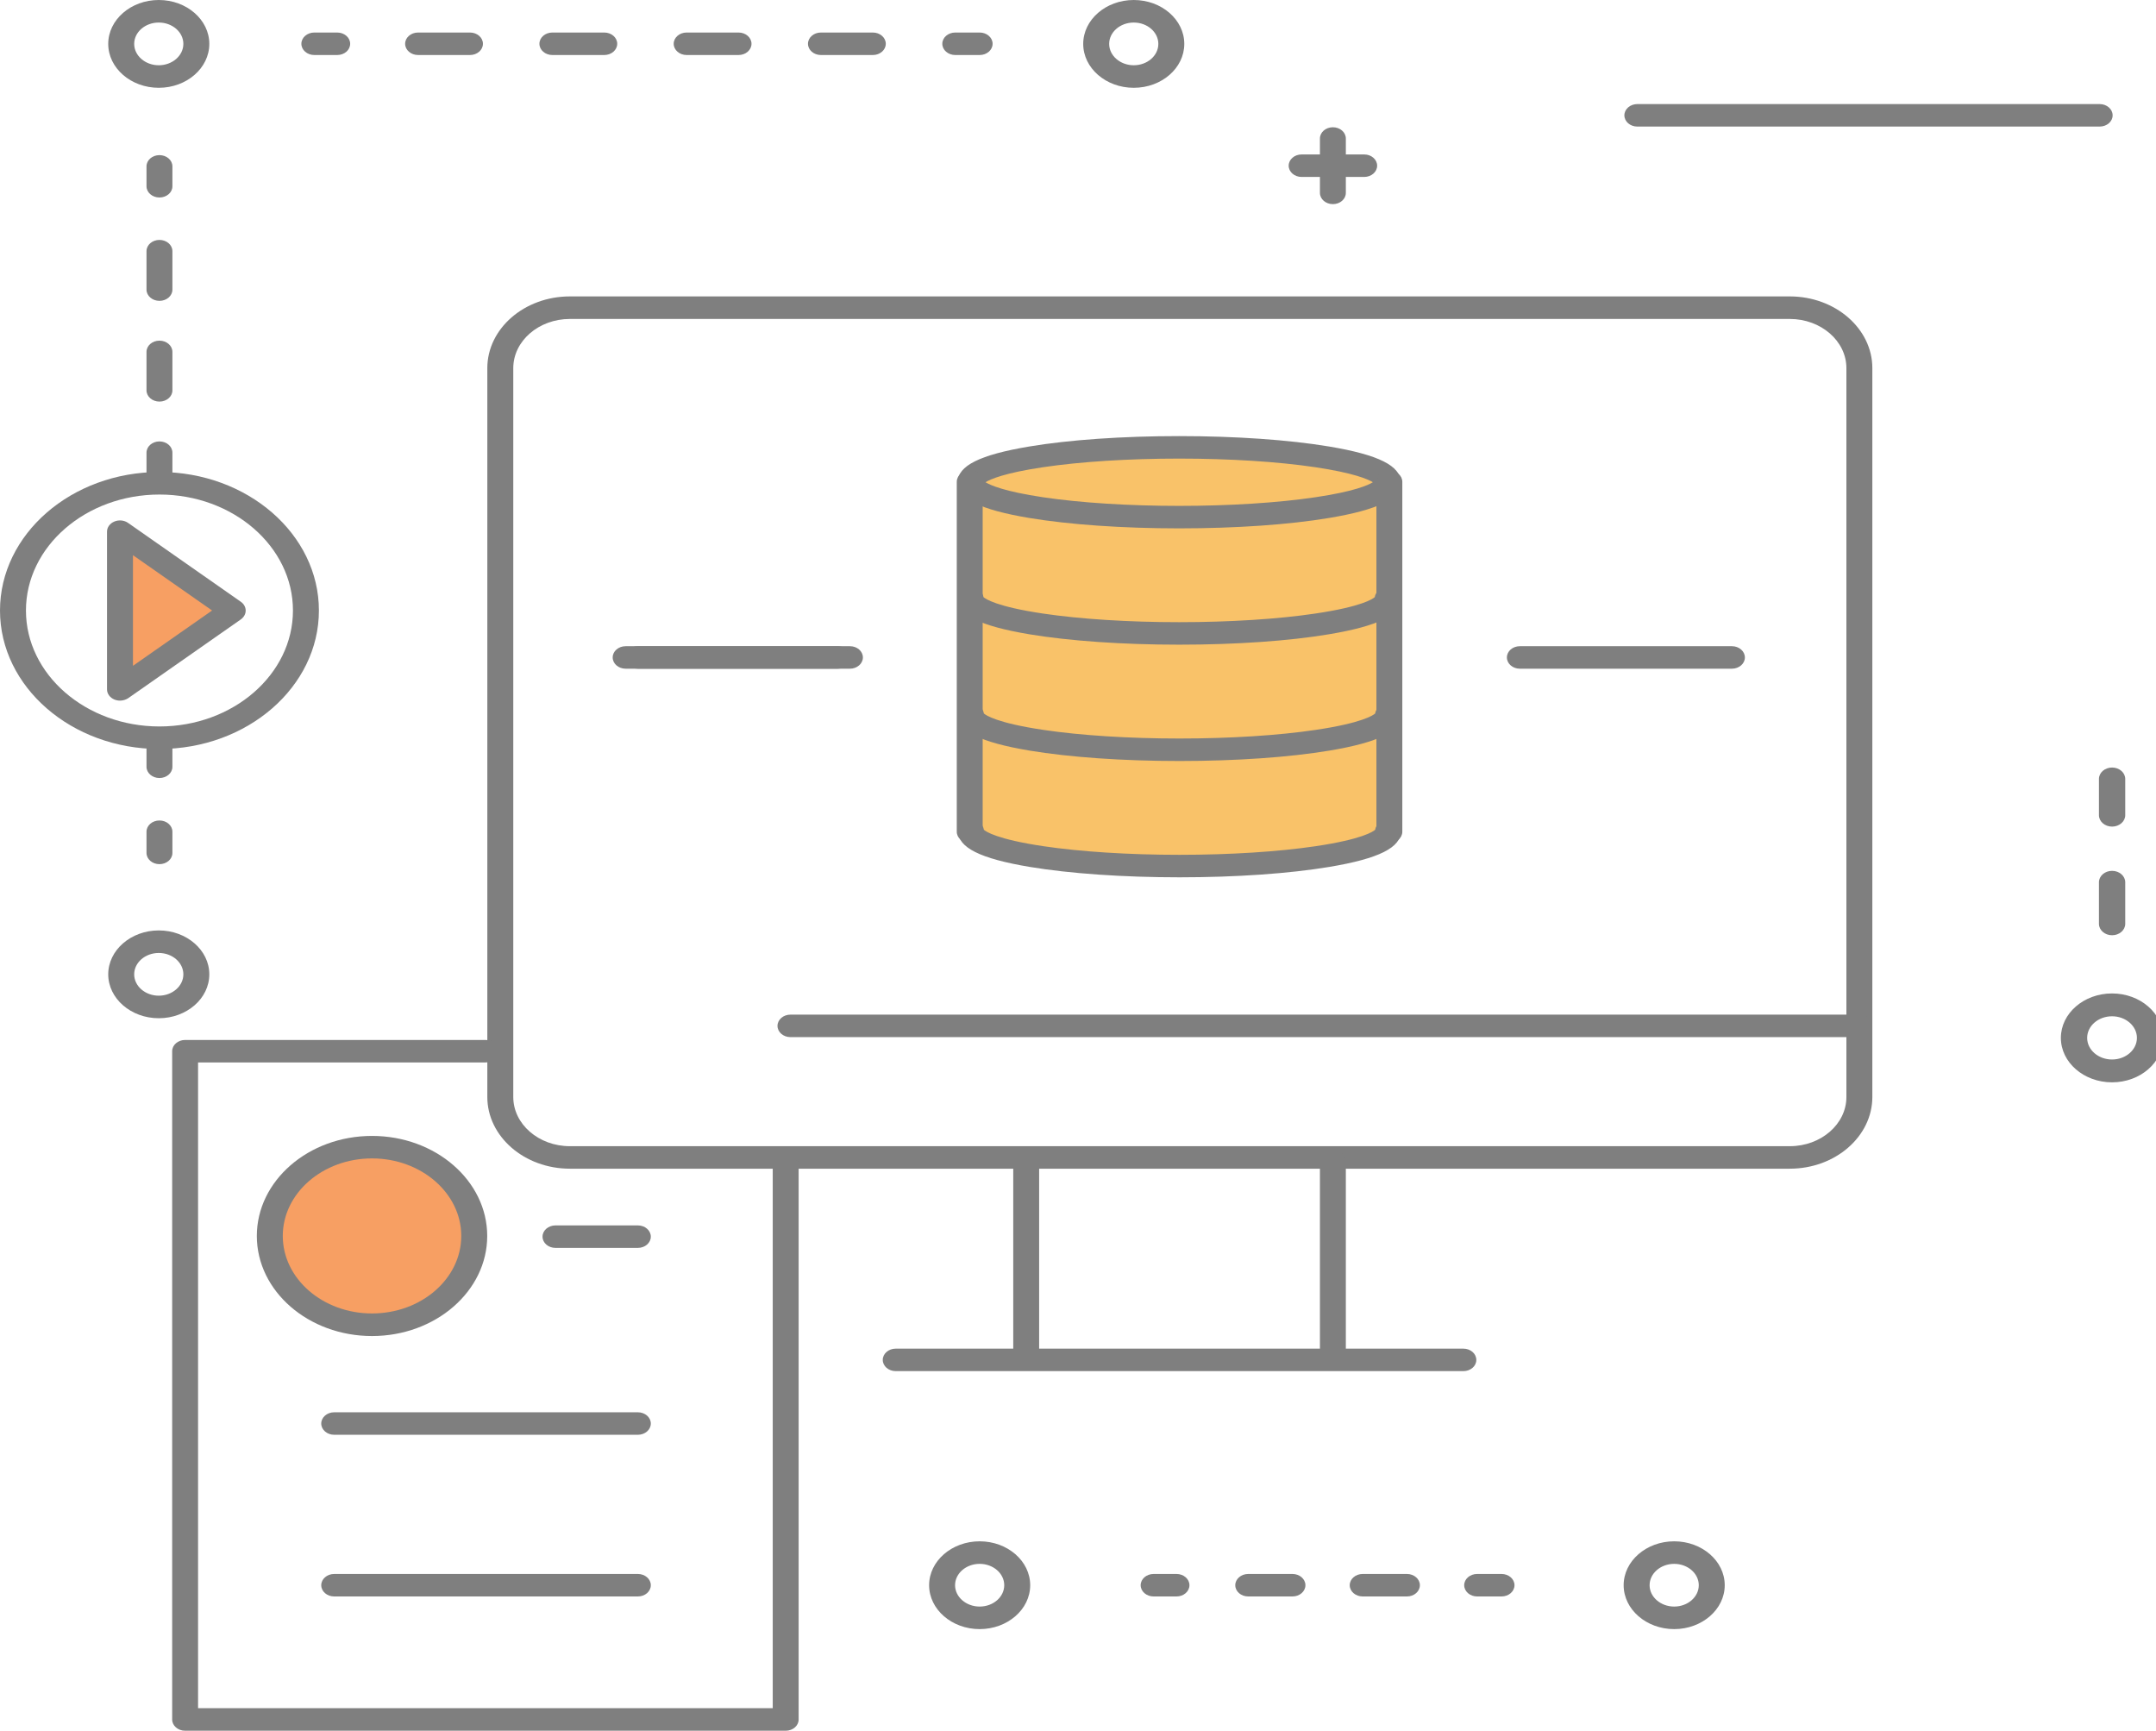 <svg width="299" height="240" viewBox="0 0 299 240" fill="none" xmlns="http://www.w3.org/2000/svg">
<g id="Group">
<g id="Group_2">
<path id="Vector" d="M16.644 95.595L32.282 84.658L16.644 73.727V95.595Z" fill="#F79F63"/>
</g>
<g id="Group_3">
<path id="Vector_2" d="M51.594 183.708C59.425 183.708 65.773 178.194 65.773 171.393C65.773 164.591 59.425 159.077 51.594 159.077C43.763 159.077 37.414 164.591 37.414 171.393C37.414 178.194 43.763 183.708 51.594 183.708Z" fill="#F79F63"/>
</g>
<g id="Group_4">
<path id="Vector_3" d="M163.531 71.71C179.503 71.71 192.451 69.544 192.451 66.872C192.451 64.2 179.503 62.033 163.531 62.033C147.56 62.033 134.612 64.2 134.612 66.872C134.612 69.544 147.56 71.71 163.531 71.71Z" fill="#F9C269"/>
</g>
<g id="Group_5">
<path id="Vector_4" d="M134.666 115.253C134.666 117.927 147.61 120.091 163.585 120.091C179.554 120.091 192.505 117.927 192.505 115.253L192.579 115.329V66.807L135.868 66.866L134.666 115.253Z" fill="#F9C269"/>
</g>
<g id="Group_6">
<path id="Vector_5" d="M248.211 162.062H79.034C72.721 162.062 67.583 157.6 67.583 152.116V51.05C67.583 45.566 72.721 41.103 79.034 41.103H248.211C254.524 41.103 259.662 45.566 259.662 51.05V152.122C259.656 157.6 254.524 162.062 248.211 162.062ZM79.034 44.229C74.706 44.229 71.182 47.29 71.182 51.05V152.122C71.182 155.881 74.706 158.942 79.034 158.942H248.211C252.539 158.942 256.064 155.881 256.064 152.122V51.05C256.064 47.29 252.539 44.229 248.211 44.229H79.034Z" fill="#7F7F7F"/>
</g>
<g id="Group_7">
<g id="Group_8">
<g id="Group_9">
<path id="Vector_6" d="M142.316 190.047C141.324 190.047 140.52 189.349 140.52 188.487V160.919C140.52 160.057 141.324 159.359 142.316 159.359C143.309 159.359 144.112 160.057 144.112 160.919V188.487C144.112 189.343 143.309 190.047 142.316 190.047Z" fill="#7F7F7F"/>
</g>
<g id="Group_10">
<path id="Vector_7" d="M184.848 190.047C183.856 190.047 183.052 189.349 183.052 188.487V160.919C183.052 160.057 183.856 159.359 184.848 159.359C185.841 159.359 186.644 160.057 186.644 160.919V188.487C186.651 189.343 185.847 190.047 184.848 190.047Z" fill="#7F7F7F"/>
</g>
</g>
<g id="Group_11">
<path id="Vector_8" d="M202.944 190.135H124.22C123.228 190.135 122.424 189.437 122.424 188.575C122.424 187.713 123.228 187.015 124.22 187.015H202.944C203.937 187.015 204.74 187.713 204.74 188.575C204.747 189.437 203.937 190.135 202.944 190.135Z" fill="#7F7F7F"/>
</g>
</g>
<g id="Group_12">
<path id="Vector_9" d="M257.752 143.818H109.622C108.629 143.818 107.826 143.12 107.826 142.258C107.826 141.396 108.629 140.698 109.622 140.698H257.758C258.751 140.698 259.554 141.396 259.554 142.258C259.554 143.12 258.751 143.818 257.752 143.818Z" fill="#7F7F7F"/>
</g>
<g id="Group_13">
<g id="Group_14">
<path id="Vector_10" d="M163.532 73.269C155.699 73.269 148.312 72.753 142.742 71.827C135.875 70.677 132.816 69.147 132.816 66.871C132.816 64.596 135.875 63.065 142.742 61.916C148.312 60.984 155.692 60.473 163.532 60.473C171.364 60.473 178.751 60.989 184.322 61.916C191.189 63.065 194.247 64.596 194.247 66.871C194.247 69.147 191.189 70.677 184.322 71.827C178.751 72.759 171.371 73.269 163.532 73.269ZM136.671 66.871C137.347 67.288 139.312 68.156 144.646 68.953C149.838 69.727 156.55 70.15 163.532 70.15C170.513 70.15 177.225 69.727 182.418 68.953C187.759 68.162 189.723 67.288 190.392 66.871C189.717 66.455 187.752 65.587 182.418 64.79C177.225 64.016 170.513 63.593 163.532 63.593C156.55 63.593 149.838 64.016 144.646 64.79C139.312 65.581 137.347 66.455 136.671 66.871Z" fill="#7F7F7F"/>
</g>
<g id="Group_15">
<path id="Vector_11" d="M163.532 89.397C155.699 89.397 148.312 88.88 142.742 87.954C135.875 86.804 132.816 85.274 132.816 82.998C132.816 82.136 133.619 81.439 134.612 81.439C135.53 81.439 136.287 82.037 136.395 82.805C136.671 83.051 138.204 84.124 144.639 85.08C149.831 85.854 156.543 86.277 163.525 86.277C170.507 86.277 177.218 85.854 182.411 85.08C188.852 84.124 190.385 83.051 190.655 82.805C190.763 82.031 191.52 81.439 192.438 81.439C193.43 81.439 194.234 82.136 194.234 82.998C194.234 85.274 191.175 86.804 184.308 87.954C178.751 88.886 171.371 89.397 163.532 89.397Z" fill="#7F7F7F"/>
</g>
<g id="Group_16">
<path id="Vector_12" d="M163.586 105.529C155.753 105.529 148.366 105.013 142.796 104.087C135.929 102.937 132.87 101.407 132.87 99.132C132.87 98.269 133.673 97.572 134.666 97.572C135.584 97.572 136.341 98.17 136.449 98.938C136.725 99.184 138.258 100.257 144.693 101.213C149.885 101.987 156.597 102.41 163.579 102.41C170.561 102.41 177.272 101.987 182.465 101.213C188.906 100.257 190.439 99.184 190.709 98.938C190.817 98.164 191.573 97.572 192.492 97.572C193.484 97.572 194.288 98.269 194.288 99.132C194.288 101.407 191.229 102.937 184.362 104.087C178.798 105.013 171.418 105.529 163.586 105.529Z" fill="#7F7F7F"/>
</g>
<g id="Group_17">
<path id="Vector_13" d="M163.586 121.656C155.753 121.656 148.366 121.14 142.796 120.214C135.929 119.064 132.87 117.534 132.87 115.258C132.87 114.396 133.673 113.698 134.666 113.698C135.584 113.698 136.341 114.297 136.449 115.065C136.725 115.311 138.258 116.384 144.693 117.34C149.885 118.114 156.597 118.537 163.579 118.537C170.561 118.537 177.272 118.114 182.465 117.34C188.906 116.384 190.439 115.311 190.709 115.065C190.817 114.291 191.573 113.698 192.492 113.698C193.484 113.698 194.288 114.396 194.288 115.258C194.288 117.534 191.229 119.064 184.362 120.214C178.798 121.14 171.418 121.656 163.586 121.656Z" fill="#7F7F7F"/>
</g>
<g id="Group_18">
<path id="Vector_14" d="M192.681 116.895C191.688 116.895 190.885 116.197 190.885 115.335V66.813C190.885 65.951 191.688 65.253 192.681 65.253C193.673 65.253 194.477 65.951 194.477 66.813V115.335C194.477 116.197 193.673 116.895 192.681 116.895Z" fill="#7F7F7F"/>
</g>
<g id="Group_19">
<path id="Vector_15" d="M134.484 116.895C133.491 116.895 132.688 116.197 132.688 115.335V66.813C132.688 65.951 133.491 65.253 134.484 65.253C135.476 65.253 136.28 65.951 136.28 66.813V115.335C136.286 116.197 135.476 116.895 134.484 116.895Z" fill="#7F7F7F"/>
</g>
</g>
<g id="Group_20">
<path id="Vector_16" d="M157.232 12.175C153.369 12.175 150.223 9.442 150.223 6.087C150.223 2.733 153.369 0 157.232 0C161.094 0 164.24 2.733 164.24 6.087C164.24 9.442 161.101 12.175 157.232 12.175ZM157.232 3.126C155.348 3.126 153.822 4.457 153.822 6.087C153.822 7.718 155.355 9.049 157.232 9.049C159.116 9.049 160.642 7.718 160.642 6.087C160.642 4.457 159.116 3.126 157.232 3.126Z" fill="#7F7F7F"/>
</g>
<g id="Group_21">
<path id="Vector_17" d="M135.861 225.908C131.999 225.908 128.852 223.175 128.852 219.821C128.852 216.466 131.999 213.733 135.861 213.733C139.723 213.733 142.87 216.466 142.87 219.821C142.87 223.175 139.723 225.908 135.861 225.908ZM135.861 216.859C133.977 216.859 132.451 218.19 132.451 219.821C132.451 221.451 133.984 222.782 135.861 222.782C137.745 222.782 139.271 221.451 139.271 219.821C139.271 218.19 137.745 216.859 135.861 216.859Z" fill="#7F7F7F"/>
</g>
<g id="Group_22">
<path id="Vector_18" d="M232.181 225.908C228.319 225.908 225.172 223.175 225.172 219.821C225.172 216.466 228.319 213.733 232.181 213.733C236.043 213.733 239.19 216.466 239.19 219.821C239.19 223.175 236.043 225.908 232.181 225.908ZM232.181 216.859C230.297 216.859 228.771 218.19 228.771 219.821C228.771 221.451 230.304 222.782 232.181 222.782C234.058 222.782 235.591 221.451 235.591 219.821C235.591 218.19 234.058 216.859 232.181 216.859Z" fill="#7F7F7F"/>
</g>
<g id="Group_23">
<path id="Vector_19" d="M22.019 12.175C18.157 12.175 15.01 9.442 15.01 6.087C15.01 2.733 18.157 0 22.019 0C25.881 0 29.028 2.733 29.028 6.087C29.028 9.442 25.881 12.175 22.019 12.175ZM22.019 3.126C20.135 3.126 18.609 4.457 18.609 6.087C18.609 7.718 20.142 9.049 22.019 9.049C23.896 9.049 25.429 7.718 25.429 6.087C25.429 4.457 23.903 3.126 22.019 3.126Z" fill="#7F7F7F"/>
</g>
<g id="Group_24">
<path id="Vector_20" d="M22.019 141.197C18.157 141.197 15.01 138.464 15.01 135.11C15.01 131.755 18.157 129.022 22.019 129.022C25.881 129.022 29.028 131.755 29.028 135.11C29.028 138.47 25.881 141.197 22.019 141.197ZM22.019 132.148C20.135 132.148 18.609 133.479 18.609 135.11C18.609 136.746 20.142 138.071 22.019 138.071C23.896 138.071 25.429 136.74 25.429 135.11C25.429 133.479 23.903 132.148 22.019 132.148Z" fill="#7F7F7F"/>
</g>
<g id="Group_25">
<g id="Group_26">
<path id="Vector_21" d="M135.861 7.63H132.478C131.486 7.63 130.682 6.932 130.682 6.07C130.682 5.208 131.486 4.51 132.478 4.51H135.861C136.854 4.51 137.657 5.208 137.657 6.07C137.657 6.932 136.854 7.63 135.861 7.63Z" fill="#7F7F7F"/>
</g>
<g id="Group_27">
<path id="Vector_22" d="M121.047 7.63H113.849C112.856 7.63 112.053 6.932 112.053 6.07C112.053 5.208 112.856 4.51 113.849 4.51H121.047C122.039 4.51 122.843 5.208 122.843 6.07C122.843 6.932 122.039 7.63 121.047 7.63ZM102.424 7.63H95.226C94.234 7.63 93.43 6.932 93.43 6.07C93.43 5.208 94.234 4.51 95.226 4.51H102.424C103.417 4.51 104.22 5.208 104.22 6.07C104.22 6.932 103.417 7.63 102.424 7.63ZM83.802 7.63H76.604C75.611 7.63 74.808 6.932 74.808 6.07C74.808 5.208 75.611 4.51 76.604 4.51H83.802C84.794 4.51 85.598 5.208 85.598 6.07C85.598 6.932 84.794 7.63 83.802 7.63ZM65.179 7.63H57.981C56.989 7.63 56.185 6.932 56.185 6.07C56.185 5.208 56.989 4.51 57.981 4.51H65.179C66.172 4.51 66.975 5.208 66.975 6.07C66.975 6.932 66.172 7.63 65.179 7.63Z" fill="#7F7F7F"/>
</g>
<g id="Group_28">
<path id="Vector_23" d="M46.766 7.63H43.592C42.6 7.63 41.796 6.932 41.796 6.07C41.796 5.208 42.6 4.51 43.592 4.51H46.766C47.758 4.51 48.562 5.208 48.562 6.07C48.562 6.932 47.765 7.63 46.766 7.63Z" fill="#7F7F7F"/>
</g>
</g>
<g id="Group_29">
<g id="Group_30">
<path id="Vector_24" d="M208.238 221.381H204.855C203.862 221.381 203.059 220.683 203.059 219.821C203.059 218.959 203.862 218.261 204.855 218.261H208.238C209.23 218.261 210.034 218.959 210.034 219.821C210.034 220.683 209.23 221.381 208.238 221.381Z" fill="#7F7F7F"/>
</g>
<g id="Group_31">
<path id="Vector_25" d="M195.118 221.381H188.981C187.988 221.381 187.184 220.683 187.184 219.821C187.184 218.959 187.988 218.261 188.981 218.261H195.118C196.111 218.261 196.914 218.959 196.914 219.821C196.914 220.683 196.111 221.381 195.118 221.381ZM179.244 221.381H173.106C172.114 221.381 171.31 220.683 171.31 219.821C171.31 218.959 172.114 218.261 173.106 218.261H179.244C180.236 218.261 181.04 218.959 181.04 219.821C181.04 220.683 180.236 221.381 179.244 221.381Z" fill="#7F7F7F"/>
</g>
<g id="Group_32">
<path id="Vector_26" d="M163.16 221.381H159.987C158.994 221.381 158.19 220.683 158.19 219.821C158.19 218.959 158.994 218.261 159.987 218.261H163.16C164.153 218.261 164.956 218.959 164.956 219.821C164.956 220.683 164.153 221.381 163.16 221.381Z" fill="#7F7F7F"/>
</g>
</g>
<g id="Group_33">
<g id="Group_34">
<g id="Group_35">
<path id="Vector_27" d="M22.113 67.27C21.121 67.27 20.317 66.573 20.317 65.71V62.772C20.317 61.91 21.121 61.212 22.113 61.212C23.106 61.212 23.91 61.91 23.91 62.772V65.71C23.916 66.573 23.106 67.27 22.113 67.27Z" fill="#7F7F7F"/>
</g>
<g id="Group_36">
<path id="Vector_28" d="M22.113 55.688C21.121 55.688 20.317 54.99 20.317 54.128V48.797C20.317 47.935 21.121 47.237 22.113 47.237C23.106 47.237 23.91 47.935 23.91 48.797V54.128C23.916 54.99 23.106 55.688 22.113 55.688ZM22.113 41.719C21.121 41.719 20.317 41.021 20.317 40.159V34.828C20.317 33.966 21.121 33.269 22.113 33.269C23.106 33.269 23.91 33.966 23.91 34.828V40.159C23.916 41.021 23.106 41.719 22.113 41.719Z" fill="#7F7F7F"/>
</g>
<g id="Group_37">
<path id="Vector_29" d="M22.113 27.387C21.121 27.387 20.317 26.689 20.317 25.827V23.07C20.317 22.208 21.121 21.511 22.113 21.511C23.106 21.511 23.91 22.208 23.91 23.07V25.827C23.916 26.689 23.106 27.387 22.113 27.387Z" fill="#7F7F7F"/>
</g>
</g>
<g id="Group_38">
<g id="Group_39">
<path id="Vector_30" d="M22.113 119.833C21.121 119.833 20.317 119.135 20.317 118.273V115.335C20.317 114.473 21.121 113.775 22.113 113.775C23.106 113.775 23.91 114.473 23.91 115.335V118.273C23.916 119.135 23.106 119.833 22.113 119.833Z" fill="#7F7F7F"/>
</g>
<g id="Group_40">
<path id="Vector_31" d="M22.113 107.887C21.121 107.887 20.317 107.189 20.317 106.327V103.571C20.317 102.709 21.121 102.011 22.113 102.011C23.106 102.011 23.91 102.709 23.91 103.571V106.327C23.916 107.189 23.106 107.887 22.113 107.887Z" fill="#7F7F7F"/>
</g>
</g>
<g id="Group_41">
<g id="Group_42">
<path id="Vector_32" d="M16.637 97.155C16.374 97.155 16.111 97.103 15.861 97.003C15.24 96.745 14.841 96.194 14.841 95.595V73.727C14.841 73.123 15.24 72.578 15.861 72.32C16.482 72.062 17.225 72.132 17.765 72.513L33.403 83.45C33.828 83.749 34.072 84.195 34.072 84.67C34.072 85.145 33.822 85.591 33.403 85.89L17.765 96.827C17.441 97.038 17.043 97.155 16.637 97.155ZM18.44 76.988V92.329L29.413 84.658L18.44 76.988Z" fill="#7F7F7F"/>
</g>
<g id="Group_43">
<path id="Vector_33" d="M22.113 103.864C9.919 103.864 0 95.249 0 84.658C0 74.067 9.919 65.452 22.113 65.452C34.308 65.452 44.227 74.067 44.227 84.658C44.227 95.249 34.308 103.864 22.113 103.864ZM22.113 68.578C11.904 68.578 3.599 75.791 3.599 84.658C3.599 93.525 11.904 100.738 22.113 100.738C32.323 100.738 40.628 93.525 40.628 84.658C40.628 75.791 32.323 68.578 22.113 68.578Z" fill="#7F7F7F"/>
</g>
</g>
</g>
<g id="Group_44">
<path id="Vector_34" d="M108.967 240H25.672C24.679 240 23.876 239.302 23.876 238.44V145.771C23.876 144.909 24.679 144.211 25.672 144.211H67.319C68.312 144.211 69.115 144.909 69.115 145.771C69.115 146.633 68.312 147.331 67.319 147.331H27.468V236.868H107.164V161.652C107.164 160.79 107.968 160.092 108.96 160.092C109.953 160.092 110.756 160.79 110.756 161.652V238.44C110.763 239.302 109.959 240 108.967 240Z" fill="#7F7F7F"/>
</g>
<g id="Group_45">
<path id="Vector_35" d="M51.594 185.268C42.782 185.268 35.618 179.045 35.618 171.392C35.618 163.739 42.782 157.517 51.594 157.517C60.405 157.517 67.569 163.739 67.569 171.392C67.569 179.04 60.405 185.268 51.594 185.268ZM51.594 160.637C44.767 160.637 39.217 165.458 39.217 171.387C39.217 177.315 44.767 182.136 51.594 182.136C58.42 182.136 63.97 177.315 63.97 171.387C63.97 165.464 58.42 160.637 51.594 160.637Z" fill="#7F7F7F"/>
</g>
<g id="Group_46">
<path id="Vector_36" d="M88.46 173.046H77.036C76.043 173.046 75.24 172.349 75.24 171.486C75.24 170.624 76.043 169.927 77.036 169.927H88.46C89.453 169.927 90.257 170.624 90.257 171.486C90.257 172.349 89.453 173.046 88.46 173.046Z" fill="#7F7F7F"/>
</g>
<g id="Group_47">
<g id="Group_48">
<path id="Vector_37" d="M88.46 198.961H46.347C45.355 198.961 44.551 198.263 44.551 197.401C44.551 196.539 45.355 195.841 46.347 195.841H88.46C89.453 195.841 90.257 196.539 90.257 197.401C90.257 198.263 89.453 198.961 88.46 198.961Z" fill="#7F7F7F"/>
</g>
<g id="Group_49">
<path id="Vector_38" d="M88.46 221.381H46.347C45.355 221.381 44.551 220.683 44.551 219.821C44.551 218.959 45.355 218.261 46.347 218.261H88.46C89.453 218.261 90.257 218.959 90.257 219.821C90.257 220.683 89.453 221.381 88.46 221.381Z" fill="#7F7F7F"/>
</g>
</g>
<g id="Group_50">
<path id="Vector_39" d="M291.188 17.552H227.07C226.077 17.552 225.273 16.854 225.273 15.992C225.273 15.13 226.077 14.432 227.07 14.432H291.188C292.181 14.432 292.984 15.13 292.984 15.992C292.991 16.854 292.181 17.552 291.188 17.552Z" fill="#7F7F7F"/>
</g>
<g id="Group_51">
<path id="Vector_40" d="M117.873 92.728H88.46C87.468 92.728 86.664 92.03 86.664 91.168C86.664 90.306 87.468 89.608 88.46 89.608H117.873C118.866 89.608 119.669 90.306 119.669 91.168C119.669 92.024 118.866 92.728 117.873 92.728Z" fill="#7F7F7F"/>
</g>
<g id="Group_52">
<g id="Group_53">
<path id="Vector_41" d="M116.178 92.728H86.766C85.773 92.728 84.969 92.03 84.969 91.168C84.969 90.306 85.773 89.608 86.766 89.608H116.178C117.171 89.608 117.974 90.306 117.974 91.168C117.981 92.024 117.171 92.728 116.178 92.728Z" fill="#7F7F7F"/>
</g>
<g id="Group_54">
<path id="Vector_42" d="M240.189 92.728H210.776C209.784 92.728 208.98 92.03 208.98 91.168C208.98 90.306 209.784 89.608 210.776 89.608H240.189C241.181 89.608 241.985 90.306 241.985 91.168C241.992 92.024 241.181 92.728 240.189 92.728Z" fill="#7F7F7F"/>
</g>
</g>
<g id="Group_55">
<g id="Group_56">
<path id="Vector_43" d="M184.848 28.307C183.856 28.307 183.052 27.61 183.052 26.747V19.206C183.052 18.344 183.856 17.646 184.848 17.646C185.841 17.646 186.644 18.344 186.644 19.206V26.742C186.651 27.604 185.847 28.307 184.848 28.307Z" fill="#7F7F7F"/>
</g>
<g id="Group_57">
<path id="Vector_44" d="M189.19 24.537H180.513C179.521 24.537 178.717 23.839 178.717 22.977C178.717 22.115 179.521 21.417 180.513 21.417H189.19C190.182 21.417 190.986 22.115 190.986 22.977C190.986 23.839 190.182 24.537 189.19 24.537Z" fill="#7F7F7F"/>
</g>
</g>
<g id="Group_58">
<path id="Vector_45" d="M292.903 150.087C288.994 150.087 285.807 147.325 285.807 143.924C285.807 140.528 288.987 137.76 292.903 137.76C296.813 137.76 300 140.522 300 143.924C300 147.325 296.813 150.087 292.903 150.087ZM292.903 140.927C290.999 140.927 289.453 142.27 289.453 143.924C289.453 145.577 290.999 146.92 292.903 146.92C294.808 146.92 296.354 145.577 296.354 143.924C296.354 142.276 294.808 140.927 292.903 140.927Z" fill="#7F7F7F"/>
</g>
<g id="Group_59">
<path id="Vector_46" d="M292.91 129.691C291.904 129.691 291.087 128.981 291.087 128.108V122.343C291.087 121.469 291.904 120.76 292.91 120.76C293.916 120.76 294.733 121.469 294.733 122.343V128.108C294.733 128.981 293.916 129.691 292.91 129.691ZM292.91 114.625C291.904 114.625 291.087 113.916 291.087 113.042V108.016C291.087 107.142 291.904 106.433 292.91 106.433C293.916 106.433 294.733 107.142 294.733 108.016V113.042C294.733 113.916 293.916 114.625 292.91 114.625Z" fill="#7F7F7F"/>
</g>
</g>
</svg>
